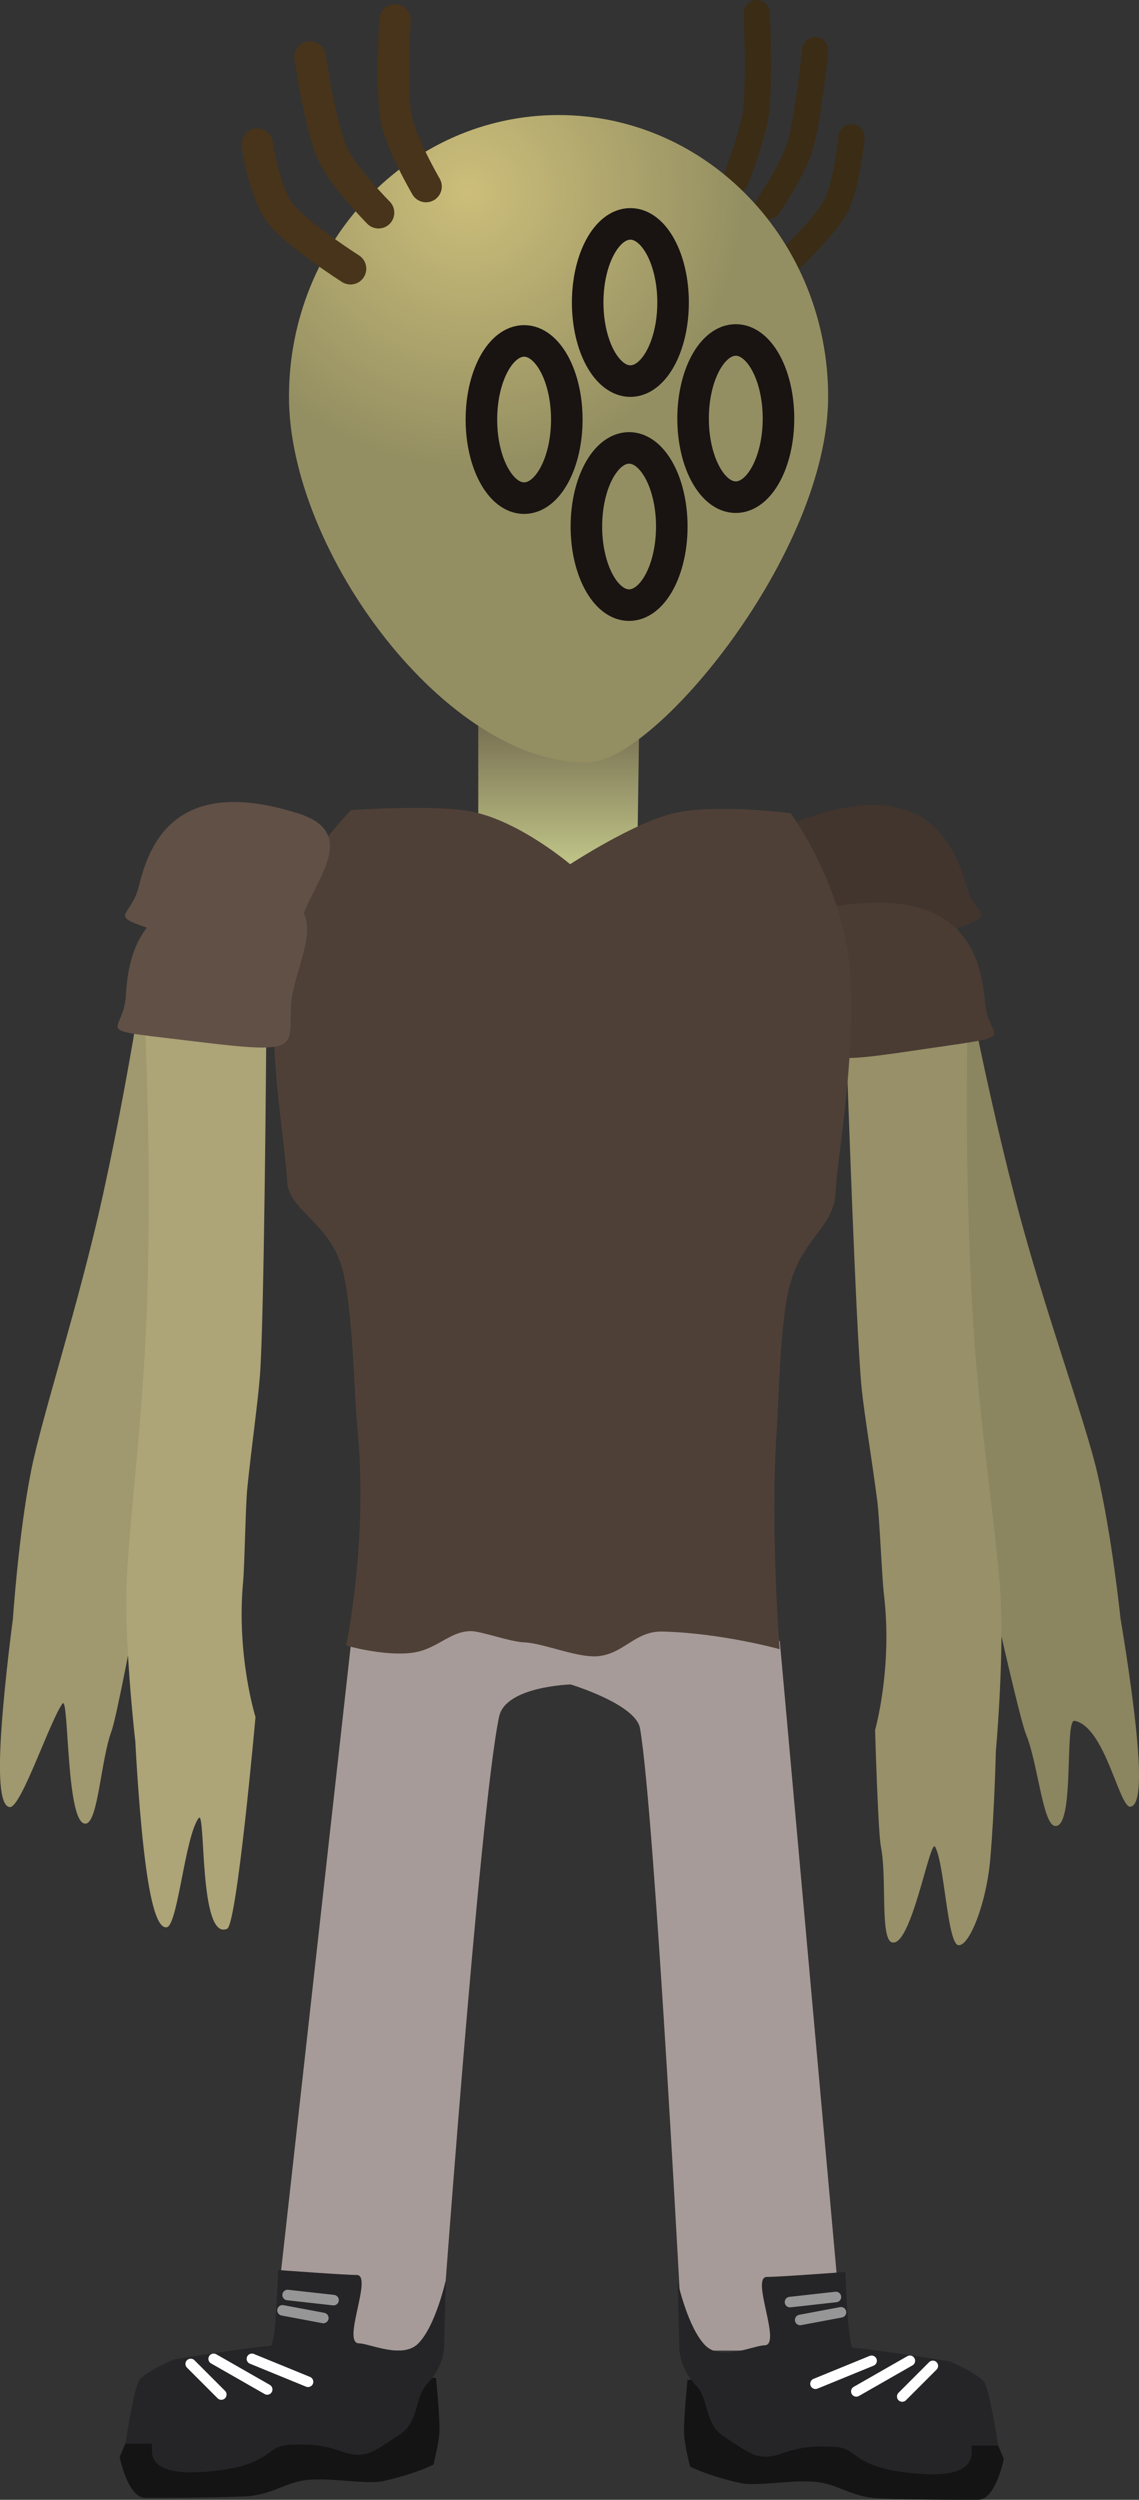 <svg version="1.1" xmlns="http://www.w3.org/2000/svg" xmlns:xlink="http://www.w3.org/1999/xlink" width="54.148" height="118.77" viewBox="0,0,54.148,118.77"><rect x="0" y="0" width="54.148" height="118.77" fill="#333333" stroke="none"/><defs><linearGradient x1="239.748" y1="149.563" x2="239.748" y2="156.414" gradientUnits="userSpaceOnUse" id="color-1"><stop offset="0" stop-color="#736b4f"/><stop offset="1" stop-color="#bec286"/></linearGradient><radialGradient cx="235.454" cy="124.626" r="13.118" gradientUnits="userSpaceOnUse" id="color-2"><stop offset="0" stop-color="#ccbe7a"/><stop offset="1" stop-color="#948f62"/></radialGradient></defs><g transform="translate(-213.183,-115.556)"><g data-paper-data="{&quot;isPaintingLayer&quot;:true}" fill-rule="nonzero" stroke-linejoin="miter" stroke-miterlimit="10" stroke-dasharray="" stroke-dashoffset="0" style="mix-blend-mode: normal"><g stroke="#000000" stroke-width="0" stroke-linecap="butt"><path d="M266.921,201.396c-0.534,0.052 -1.193,-3.786 -2.651,-4.082c-0.501,-0.102 0.031,5.148 -0.941,4.996c-0.577,-0.09 -0.811,-3.002 -1.367,-4.348c-0.271,-0.656 -1.338,-5.399 -1.338,-5.399c0,0 0.259,-3.037 -0.821,-6.396c-0.26,-0.808 -0.895,-3.497 -1.171,-4.325c-0.653,-1.958 -1.382,-3.877 -1.748,-5.087c-0.789,-2.602 -3.704,-15.26 -3.704,-15.26l5.404,-2.282c0,0 1.103,6.496 2.858,13.279c1.32,5.103 3.285,10.419 3.888,12.967c0.714,3.015 1.121,6.991 1.121,6.991c0,0 0.473,2.754 0.723,5.089c0.225,2.101 0.262,3.806 -0.253,3.856z" data-paper-data="{&quot;index&quot;:null}" fill="#8b8560"/><path d="M251.406,154.466c5.829,-2.096 7.171,1.267 7.711,3.17c0.54,1.903 2.285,1.061 -3.065,2.959c-4.522,1.604 -3.959,1.091 -4.499,-0.812c-0.54,-1.903 -3.182,-4.225 -0.147,-5.317z" data-paper-data="{&quot;index&quot;:null}" fill="#42352d"/></g><g stroke="#000000" stroke-width="0" stroke-linecap="butt"><path d="M258.752,207.976c-0.534,-0.051 -0.655,-3.82 -1.111,-4.672c-0.244,-0.456 -1.145,4.868 -2.07,4.532c-0.549,-0.199 -0.221,-3.102 -0.508,-4.529c-0.14,-0.695 -0.278,-5.555 -0.278,-5.555c0,0 0.836,-2.931 0.421,-6.435c-0.1,-0.843 -0.207,-3.604 -0.32,-4.469c-0.266,-2.047 -0.612,-4.07 -0.74,-5.328c-0.275,-2.705 -0.708,-15.687 -0.708,-15.687l5.742,-1.203c0,0 -0.163,6.587 0.258,13.581c0.317,5.261 1.226,10.856 1.329,13.472c0.122,3.096 -0.241,7.076 -0.241,7.076c0,0 -0.064,2.793 -0.267,5.133c-0.182,2.106 -0.994,4.133 -1.508,4.083z" data-paper-data="{&quot;index&quot;:null}" fill="#979068"/><path d="M253.048,158.594c6.123,-0.939 6.795,2.619 6.96,4.59c0.165,1.972 2.039,1.48 -3.576,2.316c-4.746,0.707 -4.095,0.312 -4.26,-1.66c-0.165,-1.972 -2.313,-4.757 0.876,-5.246z" data-paper-data="{&quot;index&quot;:null}" fill="#4a3c33"/></g><g><path d="M226.123,227.236l3.759,-33.71c0,0 6.755,-2.183 9.822,-2.183c3.629,0 0.606,4.244 0.606,4.244c0,0 -3.092,0.088 -3.398,1.524c-0.936,4.391 -2.786,30.125 -2.786,30.125z" fill="#a69b98" stroke="#000000" stroke-width="0" stroke-linecap="butt"/><path d="M218.873,232.292c0,0 0.611,-1.465 0.873,-1.989c0.214,-0.427 1.673,-1.043 1.673,-1.043c0,0 2.871,-0.528 4.241,-0.647c2.315,-0.2 8.249,-0.081 8.249,-0.081c0,0 0.187,1.782 0.164,2.537c-0.016,0.56 -0.286,1.586 -0.286,1.586c0,0 -0.81,0.425 -2.375,0.778c-0.849,0.192 -2.613,-0.209 -3.788,-0.029c-0.933,0.143 -1.583,0.712 -2.836,0.761c-2.06,0.081 -4.112,0.067 -4.704,0.067c-0.827,0 -1.213,-1.94 -1.213,-1.94z" data-paper-data="{&quot;index&quot;:null}" fill="#141415" stroke="#000000" stroke-width="0" stroke-linecap="butt"/><path d="M219.144,231.658c0,0 0.369,-2.435 0.631,-2.959c0.214,-0.427 1.673,-1.043 1.673,-1.043c0,0 3.235,-0.528 4.604,-0.647c0.233,-0.02 0.356,-3.6 0.356,-3.6c0,0 3.287,0.244 3.723,0.234c0.81,-0.018 -0.726,3.25 0.121,3.25c0.484,0 2.05,0.756 2.801,0.019c0.839,-0.824 1.325,-3.031 1.325,-3.031l-0.076,3.048c0,0 0.068,0.968 -0.808,1.886c-0.6,0.628 -0.391,1.791 -1.265,2.379c-1.272,0.856 -1.436,0.917 -1.785,0.97c-1,0.153 -1.278,-0.611 -3.587,-0.442c-1.104,0.081 -0.745,1.015 -3.881,1.269c-3.321,0.269 -2.37,-1.333 -2.618,-1.333c-0.827,0 -1.213,0 -1.213,0z" data-paper-data="{&quot;index&quot;:null}" fill="#252527" stroke="#000000" stroke-width="0" stroke-linecap="butt"/><path d="M227.827,228.719l-2.668,-1.091" fill="none" stroke="#ffffff" stroke-width="0.5" stroke-linecap="round"/><path d="M223.34,227.628l2.546,1.455" fill="none" stroke="#ffffff" stroke-width="0.5" stroke-linecap="round"/><path d="M222.249,227.87l1.455,1.455" fill="none" stroke="#ffffff" stroke-width="0.5" stroke-linecap="round"/><path d="M226.857,224.596l2.183,0.243" fill="none" stroke="#969696" stroke-width="0.5" stroke-linecap="round"/><path d="M226.614,225.324l1.94,0.364" fill="none" stroke="#969696" stroke-width="0.5" stroke-linecap="round"/></g><g><path d="M239.704,191.343c3.629,0 10.55,2.183 10.55,2.183l3.031,33.71h-7.639c0,0 -1.327,-25.538 -2.038,-29.57c-0.201,-1.143 -3.298,-2.079 -3.298,-2.079c0,0 -3.673,-4.244 -0.606,-4.244z" fill="#a69b98" stroke="#000000" stroke-width="0" stroke-linecap="butt"/><path d="M259.693,234.326c-0.593,0 -2.644,0.014 -4.704,-0.067c-1.253,-0.049 -1.902,-0.618 -2.836,-0.761c-1.175,-0.18 -2.939,0.22 -3.788,0.029c-1.565,-0.353 -2.375,-0.778 -2.375,-0.778c0,0 -0.269,-1.025 -0.286,-1.586c-0.022,-0.755 0.164,-2.537 0.164,-2.537c0,0 5.934,-0.12 8.249,0.081c1.37,0.119 4.241,0.647 4.241,0.647c0,0 1.46,0.616 1.673,1.043c0.262,0.523 0.873,1.989 0.873,1.989c0,0 -0.386,1.94 -1.213,1.94z" data-paper-data="{&quot;index&quot;:null}" fill="#141415" stroke="#000000" stroke-width="0" stroke-linecap="butt"/><path d="M259.422,231.751c-0.248,0 0.702,1.602 -2.618,1.333c-3.136,-0.254 -2.776,-1.188 -3.881,-1.269c-2.309,-0.169 -2.588,0.595 -3.587,0.442c-0.348,-0.053 -0.513,-0.115 -1.785,-0.97c-0.875,-0.589 -0.666,-1.751 -1.265,-2.379c-0.876,-0.917 -0.808,-1.886 -0.808,-1.886l-0.076,-3.048c0,0 0.486,2.207 1.325,3.031c0.751,0.738 2.317,-0.019 2.801,-0.019c0.847,-0 -0.689,-3.268 0.121,-3.25c0.435,0.01 3.723,-0.234 3.723,-0.234c0,0 0.123,3.58 0.356,3.6c1.37,0.119 4.604,0.647 4.604,0.647c0,0 1.46,0.616 1.673,1.043c0.262,0.523 0.631,2.959 0.631,2.959c0,0 -0.386,0 -1.213,0z" data-paper-data="{&quot;index&quot;:null}" fill="#252527" stroke="#000000" stroke-width="0" stroke-linecap="butt"/><path d="M254.619,227.721l-2.668,1.091" fill="none" stroke="#ffffff" stroke-width="0.5" stroke-linecap="round"/><path d="M253.892,229.176l2.546,-1.455" fill="none" stroke="#ffffff" stroke-width="0.5" stroke-linecap="round"/><path d="M257.53,227.963l-1.455,1.455" fill="none" stroke="#ffffff" stroke-width="0.5" stroke-linecap="round"/><path d="M250.739,224.932l2.183,-0.243" fill="none" stroke="#969696" stroke-width="0.5" stroke-linecap="round"/><path d="M253.164,225.417l-1.94,0.364" fill="none" stroke="#969696" stroke-width="0.5" stroke-linecap="round"/></g><path d="M235.92,157.213v-7.65h7.656l-0.114,7.878z" fill="url(#color-1)" stroke="#000000" stroke-width="0" stroke-linecap="butt"/><path d="M229.64,193.739c0,0 1.054,-4.968 0.534,-10.352c-0.162,-1.676 -0.213,-5.689 -0.717,-7.542c-0.595,-2.191 -2.534,-2.778 -2.619,-4.129c-0.168,-2.669 -1.07,-6.794 -0.416,-11.371c0.493,-3.451 3.459,-6.298 3.459,-6.298c0,0 3.987,-0.289 5.765,0.077c2.263,0.466 4.641,2.493 4.641,2.493c0,0 3.086,-2.023 4.999,-2.439c2.019,-0.439 5.484,0.017 5.484,0.017c0,0 2.621,3.522 2.848,7.841c0.214,4.076 -0.633,8.468 -0.709,10.138c-0.078,1.693 -1.495,2.131 -2.132,4.275c-0.508,1.71 -0.547,5.19 -0.677,7.189c-0.303,4.643 0.148,10.274 0.148,10.274c0,0 -2.757,-0.769 -5.572,-0.838c-1.278,-0.031 -1.791,1.006 -2.999,1.165c-0.965,0.127 -2.636,-0.613 -3.561,-0.65c-0.699,-0.028 -2.044,-0.531 -2.538,-0.535c-0.998,-0.008 -1.616,0.865 -2.773,1.025c-1.345,0.185 -3.164,-0.339 -3.164,-0.339z" fill="#4f4037" stroke="#292e32" stroke-width="0" stroke-linecap="butt"/><g stroke="#000000" stroke-width="0" stroke-linecap="butt"><path d="M213.261,197.57c0.165,-2.343 0.537,-5.112 0.537,-5.112c0,0 0.262,-3.988 0.865,-7.027c0.51,-2.568 2.28,-7.952 3.413,-13.1c1.507,-6.843 2.372,-13.375 2.372,-13.375l5.484,2.084c0,0 -2.452,12.756 -3.145,15.385c-0.322,1.222 -0.98,3.167 -1.562,5.147c-0.246,0.837 -0.782,3.548 -1.013,4.364c-0.957,3.396 -0.587,6.421 -0.587,6.421c0,0 -0.894,4.779 -1.14,5.444c-0.506,1.365 -0.634,4.283 -1.208,4.395c-0.966,0.188 -0.809,-6.113 -1.121,-5.701c-0.582,0.77 -1.967,4.951 -2.503,4.919c-0.516,-0.031 -0.542,-1.736 -0.393,-3.845z" data-paper-data="{&quot;index&quot;:null}" fill="#a0986e"/><path d="M227.424,159.528c-0.471,1.922 0.111,2.414 -4.467,0.975c-5.416,-1.702 -3.642,-0.924 -3.171,-2.845c0.471,-1.922 1.69,-5.331 7.591,-3.449c3.073,0.98 0.517,3.397 0.047,5.319z" fill="#615046"/></g><g stroke="#000000" stroke-width="0" stroke-linecap="butt"><path d="M220.017,203.418c-0.264,-2.334 -0.401,-5.125 -0.401,-5.125c0,0 -0.467,-3.969 -0.426,-7.067c0.035,-2.617 0.797,-8.234 0.975,-13.502c0.238,-7.002 -0.098,-13.583 -0.098,-13.583l5.771,1.052c0,0 -0.093,12.989 -0.296,15.701c-0.095,1.261 -0.388,3.292 -0.6,5.345c-0.09,0.868 -0.125,3.631 -0.202,4.476c-0.323,3.514 0.59,6.421 0.59,6.421c0,0 -0.88,9.851 -1.347,10.059c-1.359,0.606 -1.009,-5.731 -1.357,-5.257c-0.658,0.896 -0.99,5.123 -1.522,5.188c-0.513,0.063 -0.848,-1.609 -1.086,-3.709z" data-paper-data="{&quot;index&quot;:null}" fill="#ada477"/><path d="M227.019,163.307c-0.113,1.975 0.548,2.353 -4.215,1.771c-5.635,-0.689 -3.749,-0.246 -3.636,-2.222c0.113,-1.975 0.692,-5.549 6.837,-4.771c3.2,0.405 1.126,3.246 1.013,5.222z" fill="#615046"/></g><g><path d="M251.935,117.945c0,0 -0.324,3.244 -0.725,4.573c-0.328,1.088 -1.504,2.821 -1.504,2.821" data-paper-data="{&quot;index&quot;:null}" fill="none" stroke="#3b2c16" stroke-width="1.25" stroke-linecap="round"/><path d="M253.664,122.084c0,0 -0.233,2.279 -0.725,3.235c-0.52,1.012 -2.317,2.681 -2.317,2.681" data-paper-data="{&quot;index&quot;:null}" fill="none" stroke="#3b2c16" stroke-width="1.25" stroke-linecap="round"/><path d="M249.161,116.181c0,0 0.144,3.271 -0.037,4.693c-0.148,1.165 -0.97,3.222 -0.97,3.222" data-paper-data="{&quot;index&quot;:null}" fill="none" stroke="#3b2c16" stroke-width="1.25" stroke-linecap="round"/><path d="M252.552,134.406c0,7.392 -8.186,17.315 -11.399,17.376c-6.691,0.129 -14.232,-9.985 -14.232,-17.376c0,-7.392 5.738,-13.384 12.816,-13.384c7.078,0 12.816,5.992 12.816,13.384z" fill="url(#color-2)" stroke="none" stroke-width="0" stroke-linecap="butt"/><path d="M240.129,135.489c0,2.063 -0.909,3.735 -2.03,3.735c-1.121,0 -2.03,-1.672 -2.03,-3.735c0,-2.063 0.909,-3.735 2.03,-3.735c1.121,0 2.03,1.672 2.03,3.735z" fill="none" stroke="#191412" stroke-width="1.5" stroke-linecap="butt"/><path d="M245.181,129.928c0,2.063 -0.909,3.735 -2.03,3.735c-1.121,0 -2.03,-1.672 -2.03,-3.735c0,-2.063 0.909,-3.735 2.03,-3.735c1.121,0 2.03,1.672 2.03,3.735z" fill="none" stroke="#191412" stroke-width="1.5" stroke-linecap="butt"/><path d="M250.192,135.443c0,2.063 -0.909,3.735 -2.03,3.735c-1.121,0 -2.03,-1.672 -2.03,-3.735c0,-2.063 0.909,-3.735 2.03,-3.735c1.121,0 2.03,1.672 2.03,3.735z" fill="none" stroke="#191412" stroke-width="1.5" stroke-linecap="butt"/><path d="M245.12,140.572c0,2.063 -0.909,3.735 -2.03,3.735c-1.121,0 -2.03,-1.672 -2.03,-3.735c0,-2.063 0.909,-3.735 2.03,-3.735c1.121,0 2.03,1.672 2.03,3.735z" fill="none" stroke="#191412" stroke-width="1.5" stroke-linecap="butt"/><path d="M231.177,125.661c0,0 -1.714,-1.732 -2.193,-2.82c-0.584,-1.328 -1.06,-4.572 -1.06,-4.572" fill="none" stroke="#47341a" stroke-width="1.5" stroke-linecap="round"/><path d="M229.846,128.322c0,0 -2.618,-1.667 -3.377,-2.679c-0.717,-0.957 -1.059,-3.235 -1.059,-3.235" fill="none" stroke="#47341a" stroke-width="1.5" stroke-linecap="round"/><path d="M233.436,124.417c0,0 -1.198,-2.057 -1.415,-3.221c-0.265,-1.422 -0.059,-4.693 -0.059,-4.693" fill="none" stroke="#47341a" stroke-width="1.5" stroke-linecap="round"/></g></g></g></svg>